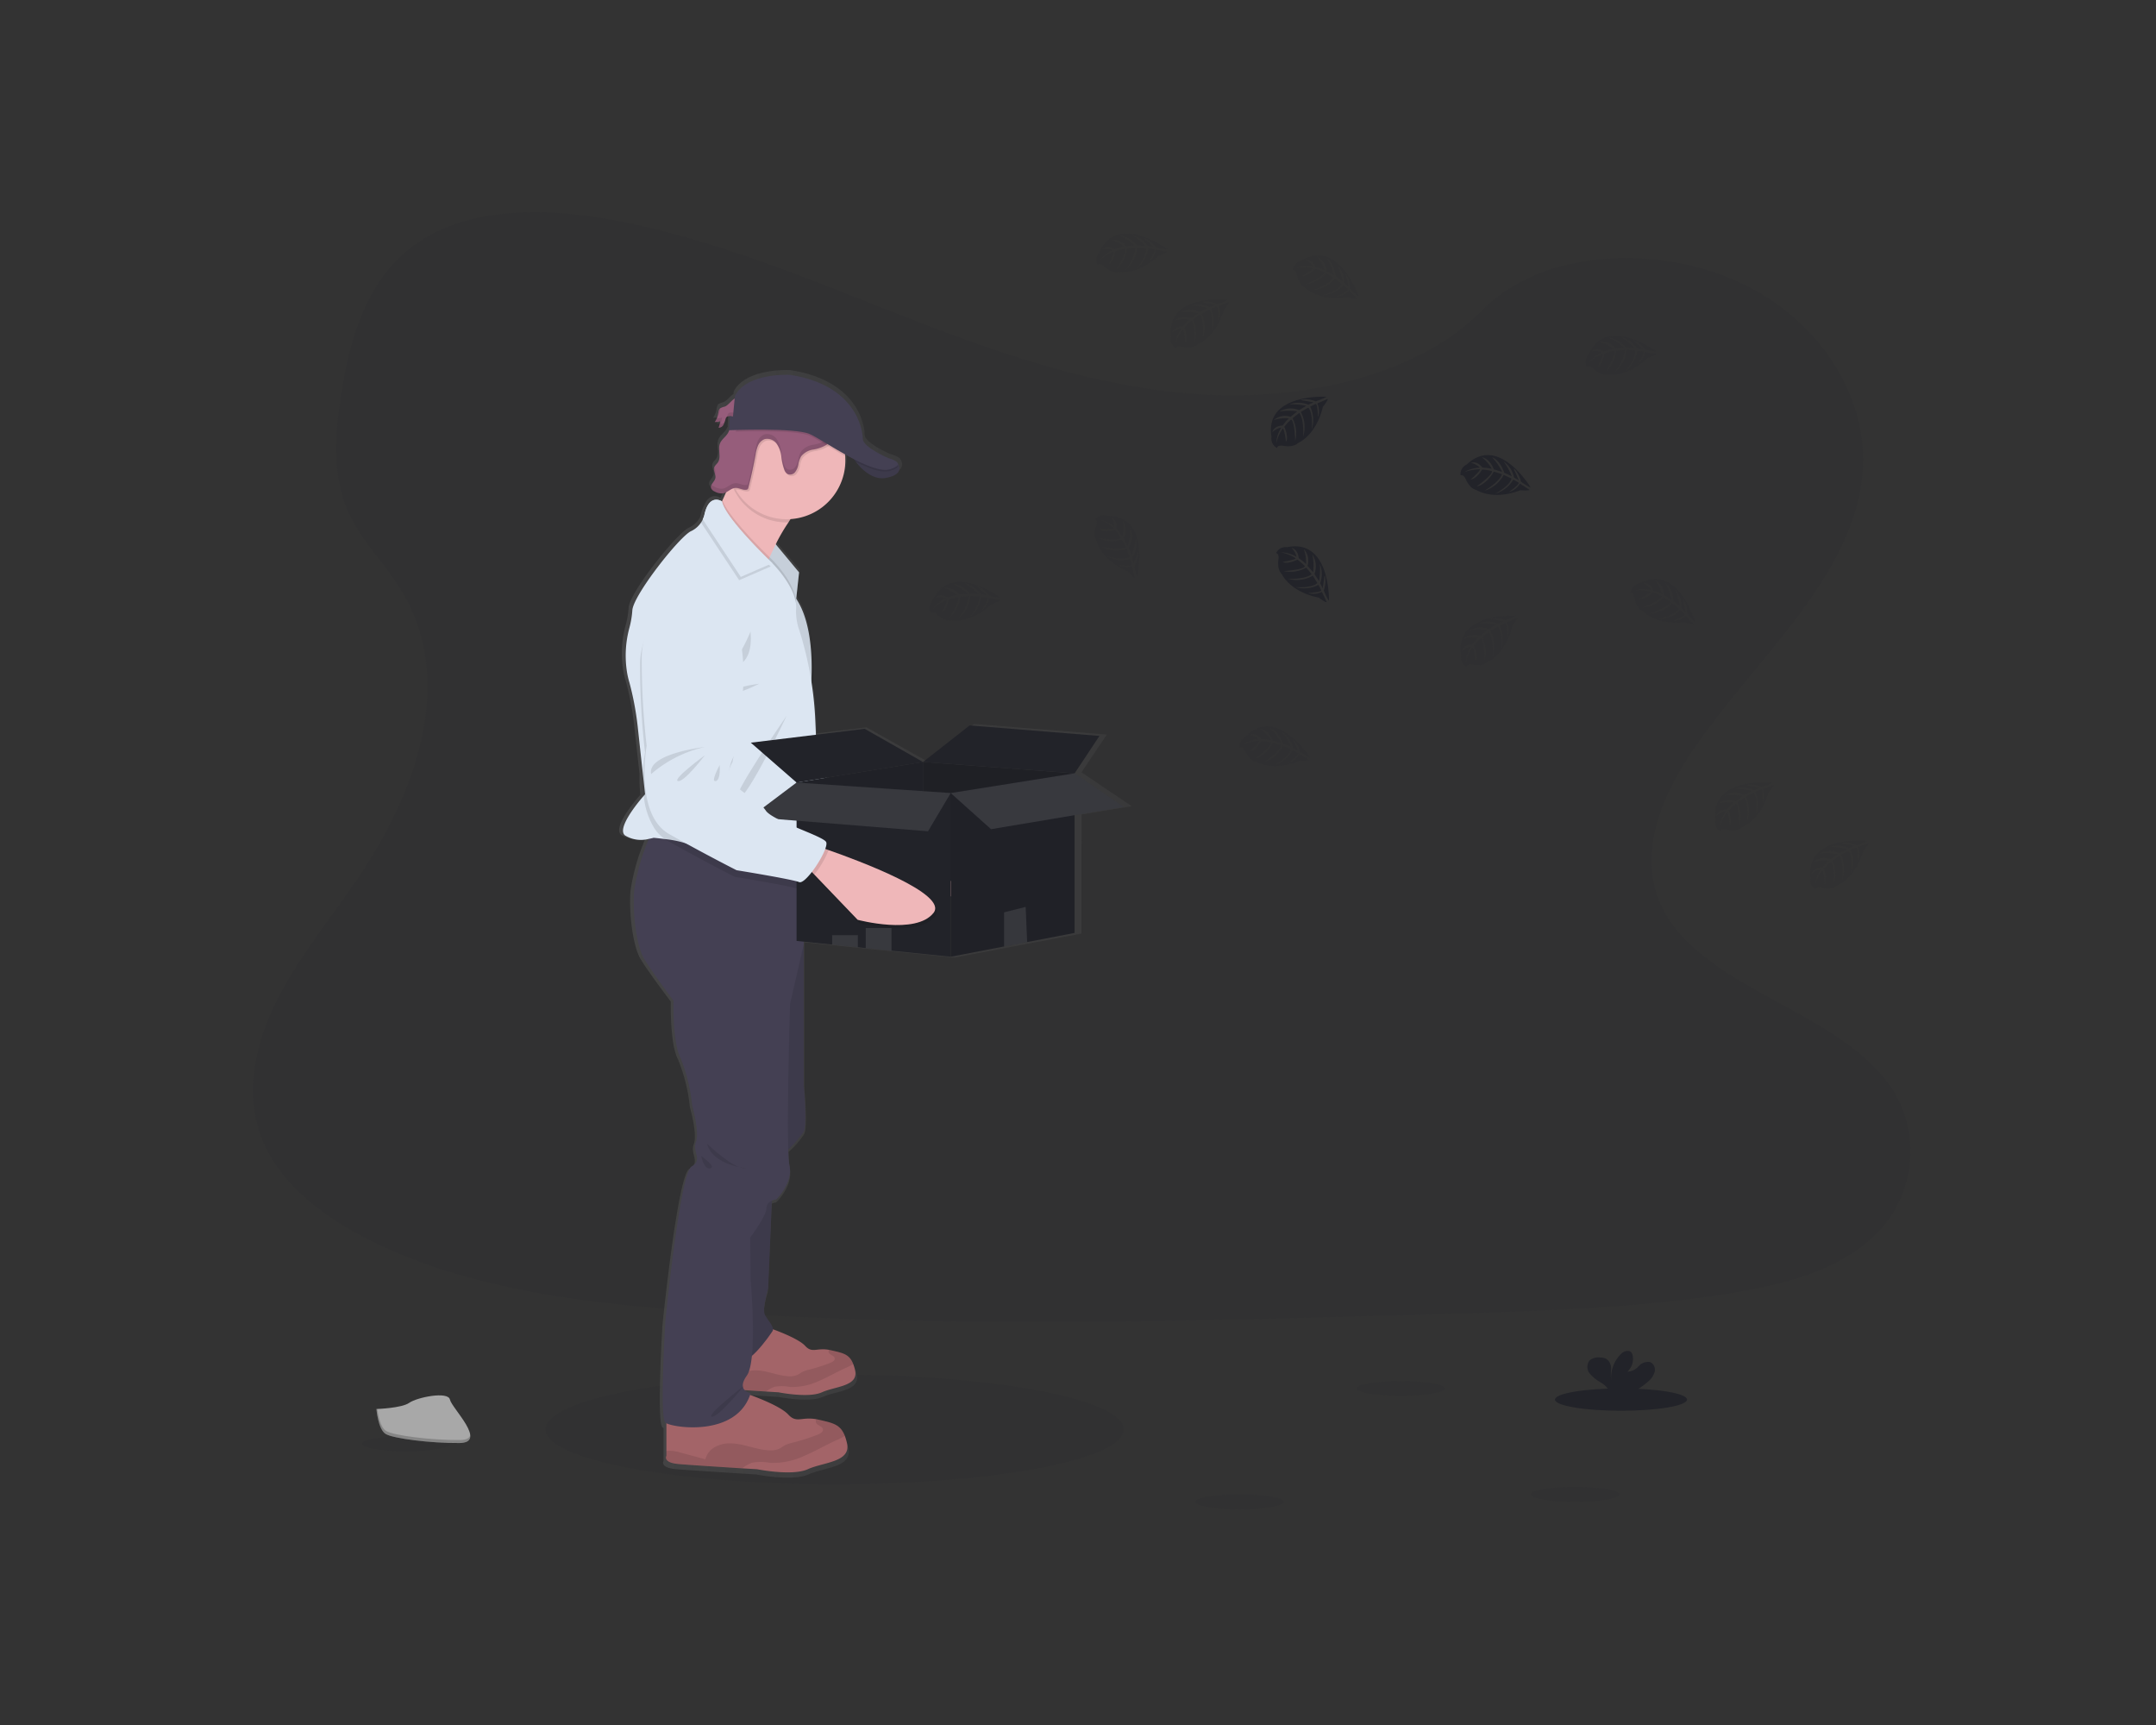 <svg xmlns="http://www.w3.org/2000/svg" xmlns:xlink="http://www.w3.org/1999/xlink" width="250" height="200" viewBox="0 0 250 200"><rect x="0" y="0" width="250" height="200" fill="#333333" stroke="none"/><defs><linearGradient id="a" y1="0.5" x2="1" y2="0.5" gradientUnits="objectBoundingBox"><stop offset="0" stop-color="gray" stop-opacity="0.251"/><stop offset="0.54" stop-color="gray" stop-opacity="0.122"/><stop offset="1" stop-color="gray" stop-opacity="0.102"/></linearGradient><clipPath id="c"><rect width="250" height="200"/></clipPath></defs><g id="b" clip-path="url(#c)"><g transform="translate(29.362 24.602)"><ellipse cx="33.526" cy="6.351" rx="33.526" ry="6.351" transform="translate(33.89 134.776)" fill="#222329" opacity="0.1"/><path d="M206.9,76.241c-12.322-.426-24.057-4.405-35.262-8.758S149.327,58.311,137.3,56.006c-7.735-1.483-16.582-1.694-22.813,2.448-6,4-7.937,10.88-8.978,17.271-.784,4.809-1.245,9.871.9,14.374,1.493,3.126,4.139,5.753,5.97,8.748,6.372,10.418,1.868,23.265-5.036,33.437-3.236,4.771-7,9.329-9.5,14.4s-3.655,10.907-1.468,16.1c2.167,5.14,7.332,8.994,12.927,11.707,11.364,5.512,24.75,7.088,37.812,7.983,28.906,1.976,57.964,1.121,86.945.263,10.726-.316,21.5-.638,32.049-2.3,5.86-.921,11.908-2.384,16.163-5.913a13.534,13.534,0,0,0,3.118-17.681c-6.069-9.424-22.846-11.764-27.093-21.875-2.334-5.567.063-11.766,3.457-16.927,7.28-11.074,19.482-20.79,20.123-33.446.442-8.693-5.424-17.4-14.494-21.513-9.506-4.312-22.69-3.77-29.7,3.368C230.466,73.793,217.775,76.62,206.9,76.241Z" transform="translate(-95.23 -55.03)" fill="#222329" opacity="0.1"/><path d="M377.538,201.715l-5.831-3.931h0l2.941-4.379-15.4-1.228-5.534,4.28-6.928-3.884-5.778.695-.069-1.523a42.982,42.982,0,0,0-.478-4.74c.025-.476.042-1.022.04-1.616,0-2.5-.339-5.822-1.828-8.034l.343-3.08-2.78-3.284a21,21,0,0,1,1.523-2.563c.1-.137.19-.27.293-.4a6.913,6.913,0,0,0,6.454-6.854,4.392,4.392,0,0,0-.019-.5,1.808,1.808,0,0,0-.021-.2c.352.19.708.381,1.064.571.067.1.143.19.227.3h0l.017.021.107.131.034.04c.038.046.078.089.118.135l.027.03c.1.112.208.227.322.339a.344.344,0,0,1,.038.036l.143.133.04.036c.122.109.251.213.381.312l.042.03.164.112.053.034c.063.038.128.078.19.114l.023.013c.074.04.15.078.227.114l.038.015.19.08.059.021c.067.023.131.044.2.063l.042.011c.084.021.168.038.253.051h.01a2.064,2.064,0,0,0,.244.025h.055a2.088,2.088,0,0,0,.219,0h.048a2.25,2.25,0,0,0,.272-.032,3,3,0,0,0,1.2-.43,1.048,1.048,0,0,0,.244-.227.9.9,0,0,0-.038-1.045h0c-.148-.354-1.112-.6-1.112-.6s-3.046-1.272-3.046-2.285-.762-6.267-8.622-7.469c0,0-5.114-.288-6.551,2.45l-.03.32c-.423.265-.773.8-1.19.952a1.944,1.944,0,0,0-.516.19v-.036h0a.491.491,0,0,0-.116.15,1.522,1.522,0,0,0-.158.571,2.152,2.152,0,0,1-.249.691,1.545,1.545,0,0,1-.114.175h0l-.032.051a1.39,1.39,0,0,0,.647-.1,3.223,3.223,0,0,1-.19.762.632.632,0,0,0,.586-.35v-.015l.025-.034a1.609,1.609,0,0,0,.118-.276l-.021.023c.038-.124.072-.249.114-.371a.582.582,0,0,1,.093-.19.461.461,0,0,1,.394-.131l-.078,1.651h.034a2.252,2.252,0,0,1-.167.347c-.27.438-.762.737-.942,1.217a1.789,1.789,0,0,0-.088.72c0,.143.017.287.029.43v-.011a1.606,1.606,0,0,1-.171,1.049c-.141.209-.367.367-.445.605a.59.59,0,0,0-.029.206,2.31,2.31,0,0,0,.129.611.027.027,0,0,0,0-.011.929.929,0,0,1,.032.449c-.086.381-.548.7-.525,1.062a.408.408,0,0,0,.021.141.771.771,0,0,0,.43.381,1.675,1.675,0,0,0,.967.213,1.271,1.271,0,0,0,.362-.124c-.133.307-.27.609-.409.9-.021.046-.044.091-.067.137,0,0-1.177-.786-1.845.817a3.554,3.554,0,0,0-.413,1.074,2.559,2.559,0,0,1-.141.442,2.842,2.842,0,0,1-1.272,1.142c-1.363.624-6.869,7.492-6.966,9.27a10.372,10.372,0,0,1-.35,2.052,12.212,12.212,0,0,0-.327,4.853,9.284,9.284,0,0,0,.337,1.548,34.68,34.68,0,0,1,.975,5.091l.632,5.753a16.362,16.362,0,0,0,.1,2.378c-.645.737-3.237,3.808-2.247,4.643a3.653,3.653,0,0,0,2.842.415,24.191,24.191,0,0,0-1.753,6.132c-.19,2.755.326,6.4,1.142,7.806s3.539,5,3.539,5-.128,4.931.845,6.722a19.6,19.6,0,0,1,1.365,5.508s.908,3.137.453,4.291.843,2.113-.52,2.88-3.107,18.06-3.107,18.06-.7,11.333,0,11.91a.715.715,0,0,0,.12.07v3.808s-.487.8,1.495.961c1.357.109,5.205.354,7.488.5l1.769.11s4.188.834,6.039,0,5.131-.815,4.643-3.018a6.271,6.271,0,0,0-.259-.881c-.535-1.367-1.443-1.523-3.117-1.9-.1-.021-.19-.04-.276-.055-1.763-.306-2.342.514-3.33-.554-.859-.923-3.593-1.957-4.523-2.285.023-.069.051-.135.074-.206a1.394,1.394,0,0,1-.706-.345l2.523.16,1.5.093s3.56.71,5.14,0,4.36-.691,3.945-2.563a5.378,5.378,0,0,0-.219-.75c-.455-1.161-1.228-1.289-2.65-1.611-.082-.017-.158-.034-.234-.048-1.5-.261-1.989.436-2.829-.47a13.018,13.018,0,0,0-3.808-1.934c0-.423-.571-1.024-.931-1.628-.423-.7.358-3.17.358-3.17l.445-10.229a1.974,1.974,0,0,1,.533-.152s2.014-1.923,1.559-3.971a13.161,13.161,0,0,1-.145-1.871,9.613,9.613,0,0,0,1.833-2.083c.423-.912,0-5.331,0-5.331v-16.9l3.37.341,3.058.314.931.1,3.057.308,7.027.71,6.332-1.2,2.74-.518,5.633-1.066V202.678ZM331.159,156.04l-.392-.042C330.9,156,331.034,156.029,331.159,156.04Z" transform="translate(-275.664 -132.843)" fill="url(#a)"/><path d="M495.766,434.448c-1.9,2.724-8.748,1.281-8.748,1.281l-5.3-4.963-.714-.672,1.2-2.543s.381.1,1.034.291C486.66,428.837,497.373,432.157,495.766,434.448Z" transform="translate(-407.56 -356.626)" fill="#efb7b9"/><path d="M483.227,427.841a11.169,11.169,0,0,1-1.514,2.924l-.714-.672,1.2-2.543S482.582,427.655,483.227,427.841Z" transform="translate(-407.56 -356.626)" opacity="0.1"/><path d="M377.343,278.08s-4.889,2.168-4.649,7.493a87.792,87.792,0,0,0,1.119,10.235s-1,8.013,3.162,10.079,8.013,3.764,8.013,3.764,6.511.7,7.32.99,3.337-4.135,2.871-4.824-6.443-2.134-7.2-3.284a6.358,6.358,0,0,0-2.523-1.86s-1.818-1.1-1.942-2.094a4.521,4.521,0,0,1,.478-2.17c.122-.436.43-4.645.43-4.645S386.472,276.78,377.343,278.08Z" transform="translate(-319.866 -235.548)" fill="#dce6f2"/><path d="M388.15,370.39s-6.707,1.123-6.058,3.471A14.22,14.22,0,0,1,388.15,370.39Z" transform="translate(-327.446 -310.349)" opacity="0.1"/><path d="M401.358,375.38s-3.688,3.01-2.966,3.164S401.358,375.38,401.358,375.38Z" transform="translate(-340.603 -314.388)" opacity="0.1"/><path d="M421.221,380.89s-.988,2.024-.381,1.887S421.221,380.89,421.221,380.89Z" transform="translate(-358.694 -318.85)" opacity="0.1"/><path d="M396.826,307.885l-.407-.116a1.164,1.164,0,0,0,.053-.832c-.466-.689-6.439-2.132-7.2-3.284a6.323,6.323,0,0,0-2.523-1.86s-1.818-1.1-1.942-2.094a4.521,4.521,0,0,1,.478-2.17c.122-.436.43-4.647.43-4.647s2.047-14.981-7.082-13.681c0,0-4.889,2.17-4.651,7.5a87.553,87.553,0,0,0,1.121,10.235s-1,8.013,3.162,10.079,8.013,3.764,8.013,3.764,6.509.7,7.32.99c.307.11.861-.459,1.4-1.241l.308.287,5.3,4.961s6.844,1.445,8.748-1.279C410.973,312.2,400.263,308.878,396.826,307.885Z" transform="translate(-320.911 -236.455)" opacity="0.1"/><path d="M377.5,168.784a1.619,1.619,0,0,0-.527.2c-.19.158-.19.428-.238.664a2.185,2.185,0,0,1-.381.91,1.368,1.368,0,0,0,.634-.1,3.264,3.264,0,0,1-.19.762.617.617,0,0,0,.571-.348,3.667,3.667,0,0,0,.238-.668.55.55,0,0,1,.091-.19c.175-.208.5-.114.771-.088a1.266,1.266,0,0,0,1.158-.556c.288-.436.3-1.552-.381-1.67C378.526,167.58,378.081,168.567,377.5,168.784Z" transform="translate(-322.833 -146.238)" fill="#965d7b"/><g transform="translate(53.545 22.7)" opacity="0.1"><path d="M378.221,174.534c.017-.093.029-.19.049-.284h0a1.117,1.117,0,0,0-.238.664,2.1,2.1,0,0,1-.112.4A2.183,2.183,0,0,0,378.221,174.534Z" transform="translate(-377.65 -174.25)"/><path d="M377.132,180.762a3.163,3.163,0,0,0,.19-.762,1.363,1.363,0,0,1-.6.1,2.2,2.2,0,0,1-.219.381,1.355,1.355,0,0,0,.632-.1,3.165,3.165,0,0,1-.19.762.619.619,0,0,0,.571-.348,1.421,1.421,0,0,0,.114-.272A.571.571,0,0,1,377.132,180.762Z" transform="translate(-376.5 -178.905)"/><path d="M384.73,175.216c-.27-.027-.6-.12-.773.088a.588.588,0,0,0-.091.19c-.017.049-.032.1-.046.152.181-.143.474-.067.72-.042a1.272,1.272,0,0,0,1.158-.556,1.055,1.055,0,0,0,.128-.3A1.268,1.268,0,0,1,384.73,175.216Z" transform="translate(-382.426 -174.655)"/></g><path d="M313.054,201l2.9,3.492-.379,3.524-3.509-5.493Z" transform="translate(-252.661 -162.731)" fill="#dce6f2"/><path d="M315.956,204.492l-.356,3.315-.023.209-3.166-4.958-.341-.535.1-.154.883-1.369.2.236Z" transform="translate(-252.661 -162.731)" opacity="0.1"/><path d="M384.486,209.381a5.821,5.821,0,0,0-2.738,2.424,20.681,20.681,0,0,0-1.477,2.54c-.268.537-.5,1.053-.7,1.5l-.137.32c-.331.782-.516,1.306-.516,1.306s-7.52-5.654-6.33-6.035c.4-.128.925-.984,1.445-2.064l.065-.137c.329-.693.653-1.466.94-2.193.588-1.495,1.024-2.793,1.024-2.793S387.485,208.524,384.486,209.381Z" transform="translate(-319.684 -175.839)" fill="#efb7b9"/><path d="M459.26,202.58s1.736,3.141,4.068,2.713,1.373-1.687,1.373-1.687Z" transform="translate(-389.959 -174.486)" fill="#444053"/><path d="M382.116,742.2c-1.538.7-5.017,0-5.017,0l-1.466-.091c-1.9-.122-5.091-.328-6.218-.419-1.645-.135-1.241-.809-1.241-.809v-4.072l7.981-2.022s3.155,1.079,4.019,2.022c.821.9,1.3.207,2.764.466.072.013.148.029.228.048,1.39.318,2.144.444,2.589,1.6a5.348,5.348,0,0,1,.215.742C386.382,741.518,383.652,741.5,382.116,742.2Z" transform="translate(-316.178 -605.374)" fill="#a36468"/><path d="M385.756,749.5a5.966,5.966,0,0,1-.9.461c-1.047.478-2.043,1.06-3.1,1.512a7.254,7.254,0,0,1-3.345.687,4.99,4.99,0,0,0-1.786-.019,4.121,4.121,0,0,0-.992.55c-1.9-.122-5.091-.328-6.218-.419-1.645-.135-1.241-.809-1.241-.809v-.476c.059,0,.126-.017.2-.023a3.593,3.593,0,0,1,1.161.173c.826.225,1.649.445,2.475.666a1.955,1.955,0,0,1,.952-1.215,3.034,3.034,0,0,1,1.535-.352c1.281.017,2.494.624,3.773.685a2.079,2.079,0,0,0,1.045-.175c.175-.088.329-.215.5-.312a3.653,3.653,0,0,1,.862-.291,18.984,18.984,0,0,0,2.465-.8c.228-.089.495-.251.465-.5-.04-.324-.548-.362-.682-.659a.381.381,0,0,1,.015-.337c.072.013.148.029.228.048C384.556,748.226,385.31,748.351,385.756,749.5Z" transform="translate(-316.178 -615.955)" opacity="0.1"/><path d="M363.082,783.425c-1.809.826-5.9,0-5.9,0l-1.723-.1c-2.231-.143-5.989-.381-7.316-.493-1.936-.16-1.46-.952-1.46-.952v-4.8l9.392-2.38s3.712,1.27,4.729,2.38c.965,1.056,1.523.244,3.254.548.086.015.175.034.268.055,1.635.381,2.522.523,3.046,1.879a6.114,6.114,0,0,1,.253.874C368.094,782.618,364.89,782.6,363.082,783.425Z" transform="translate(-298.77 -637.685)" fill="#a36468"/><path d="M367.365,792.055a7.088,7.088,0,0,1-1.057.542c-1.232.562-2.4,1.247-3.65,1.778a8.556,8.556,0,0,1-3.937.809,5.745,5.745,0,0,0-2.094-.023,4.852,4.852,0,0,0-1.171.655c-2.231-.143-5.989-.381-7.316-.493-1.936-.16-1.46-.952-1.46-.952v-.56a2.378,2.378,0,0,1,.238-.027,4.179,4.179,0,0,1,1.367.2l2.911.784a2.3,2.3,0,0,1,1.129-1.43,3.554,3.554,0,0,1,1.807-.415c1.508.021,2.934.735,4.44.807a2.459,2.459,0,0,0,1.226-.2c.207-.1.381-.255.59-.367a4.145,4.145,0,0,1,1.015-.343,22.779,22.779,0,0,0,2.886-.937c.268-.106.583-.3.546-.582-.048-.381-.645-.427-.8-.777a.459.459,0,0,1,.019-.4c.086.015.175.034.268.055C365.954,790.551,366.842,790.7,367.365,792.055Z" transform="translate(-298.77 -650.178)" opacity="0.1"/><path d="M385.019,647.54l-.508,11.962s-.762,2.443-.348,3.141,1.11,1.4.857,1.809-3.3,4.879-4.284,3.166-1.955-9.138-1.955-9.138l.908-9.171Z" transform="translate(-324.801 -534.734)" fill="#444053"/><path d="M410.986,491l1.413,1.889v16.426s.413,4.379,0,5.283a14.181,14.181,0,0,1-2.507,2.713l-1.761-9.043.381-9.567Z" transform="translate(-348.563 -407.997)" fill="#444053"/><path d="M385.019,647.54l-.508,11.962s-.762,2.443-.348,3.141,1.11,1.4.857,1.809-3.3,4.879-4.284,3.166-1.955-9.138-1.955-9.138l.908-9.171Z" transform="translate(-324.801 -534.734)" opacity="0.1"/><path d="M410.986,491l1.413,1.889v16.426s.413,4.379,0,5.283a14.181,14.181,0,0,1-2.507,2.713l-1.761-9.043.381-9.567Z" transform="translate(-348.563 -407.997)" opacity="0.1"/><path d="M346.714,434.769v8.885l-1.586,6.917s-.508,16.691-.065,18.72-1.523,3.935-1.523,3.935-1.142.128-1.142,1.015-1.9,3.427-1.9,3.427l.063,4.95s.826,9.266-.444,11.042.444,2.031.444,2.031c-1.586,5.2-9.2,4-9.888,3.427s0-11.8,0-11.8,1.7-17.134,3.035-17.9.065-1.713.508-2.856-.444-4.251-.444-4.251a19.594,19.594,0,0,0-1.333-5.458c-.952-1.776-.826-6.663-.826-6.663s-2.665-3.554-3.457-4.95-1.3-5.013-1.112-7.743a24.328,24.328,0,0,1,1.713-6.077c.3-.741.508-1.22.508-1.22l.181.048,10.4,2.722Z" transform="translate(-282.879 -358.772)" fill="#444053"/><path d="M395.441,209.324a5.821,5.821,0,0,0-2.738,2.424h-.213a6.8,6.8,0,0,1-5.9-3.414,6.694,6.694,0,0,1-.6-1.361c.588-1.495,1.024-2.793,1.024-2.793S398.439,208.467,395.441,209.324Z" transform="translate(-330.638 -175.782)" opacity="0.1"/><path d="M397.992,177.234a6.806,6.806,0,1,1-12.733-3.335,6.65,6.65,0,0,1,.72-1.039,6.888,6.888,0,0,1,1.565-1.375,6.806,6.806,0,0,1,10.439,5.251C397.986,176.9,397.992,177.069,397.992,177.234Z" transform="translate(-329.334 -148.452)" fill="#efb7b9"/><path d="M382.622,242.118l-.023.209-3.166-4.95c-.331.782-.516,1.306-.516,1.306s-7.52-5.662-6.33-6.043c.4-.128.925-.984,1.445-2.064l.065-.137c.552,1.645,3.76,4.933,5.095,6.25.154.152.282.278.381.369l.2.19.107.107C380.368,237.857,382.417,240.066,382.622,242.118Z" transform="translate(-319.684 -197.042)" opacity="0.1"/><path d="M342.91,258.678l-.346,11.151-.061,1.986s-4.1-.381-7.935-.8a51.679,51.679,0,0,1-6.439-.914,12.116,12.116,0,0,0-2.761-.607c-.746-.1-1.333-.154-1.333-.154s-.219.065-.556.126a3.531,3.531,0,0,1-2.778-.411c-.961-.836,1.565-3.872,2.2-4.6l.139-.158-.238-2.2-.619-5.7a34.786,34.786,0,0,0-.952-5.045,9.305,9.305,0,0,1-.329-1.533,12.276,12.276,0,0,1,.32-4.809,10.489,10.489,0,0,0,.343-2.035c.1-1.761,5.473-8.567,6.806-9.186a2.825,2.825,0,0,0,1.363-1.359,2.6,2.6,0,0,0,.207-.592c.571-2.475,2.016-1.493,2.016-1.493.348,1.936,5.742,7.061,5.742,7.061l.107.107c.535.548,2.919,3.122,2.749,5.319a6.448,6.448,0,0,0,.36,2.406,40.7,40.7,0,0,1,1.875,10.661Z" transform="translate(-277.605 -196.807)" fill="#dce6f2"/><path d="M387.5,310.45s-1.333,3.237-2.332,3.76S387.974,315.314,387.5,310.45Z" transform="translate(-329.835 -261.82)" opacity="0.1"/><path d="M390.426,342.2s-3.046.381-3.046.952S390.426,342.2,390.426,342.2Z" transform="translate(-331.763 -287.525)" opacity="0.1"/><path d="M395.412,361.7s-4.426,9.424-5.664,9.71S395.412,361.7,395.412,361.7Z" transform="translate(-333.561 -303.313)" opacity="0.1"/><path d="M376.08,239.46l-3.661,1.592L368,234.377a2.6,2.6,0,0,0,.208-.592c.571-2.475,2.016-1.493,2.016-1.493.348,1.936,5.742,7.061,5.742,7.061Z" transform="translate(-316.073 -198.386)" opacity="0.1"/><path d="M377.08,237.46l-3.661,1.592L369,232.377a2.6,2.6,0,0,0,.208-.592c.571-2.475,2.016-1.493,2.016-1.493.348,1.936,5.742,7.061,5.742,7.061Z" transform="translate(-316.883 -196.767)" fill="#dce6f2"/><path d="M350.916,321.754s-4.1-.381-7.935-.8l6.873,1.8v2.094c-.3.272-.562.413-.731.341-.792-.333-7.255-1.38-7.255-1.38s-3.754-1.9-7.806-4.188a3.117,3.117,0,0,1-.286-.179,4.5,4.5,0,0,1-1.2-1.2,8.525,8.525,0,0,1-1.272-3.84,16.6,16.6,0,0,1-.1-2.357,19.326,19.326,0,0,1,.244-2.663,87.6,87.6,0,0,1-.571-10.281c.048-5.331,5.045-7.234,5.045-7.234,9.186-.809,6.338,14.041,6.338,14.041s-.531,4.188-.676,4.617a4.519,4.519,0,0,0-.594,2.142c.07,1,1.826,2.2,1.826,2.2a6.41,6.41,0,0,1,2.42,1.993c.514.878,3.853,2.068,5.74,2.917Z" transform="translate(-286.018 -246.747)" opacity="0.1"/><path d="M397.251,169.241a2.156,2.156,0,0,1-.19.91,5.636,5.636,0,0,1-.339.678,3.123,3.123,0,0,1-.834,1.036,4.266,4.266,0,0,1-1.523.529,2.2,2.2,0,0,0-1.376.781,2.73,2.73,0,0,0-.322.933,2.006,2.006,0,0,1-.381.9.748.748,0,0,1-.891.213.9.9,0,0,1-.345-.444,6.363,6.363,0,0,1-.36-1.559,3.318,3.318,0,0,0-.535-1.494,1.338,1.338,0,0,0-1.4-.539,1.353,1.353,0,0,0-.762.739,4.23,4.23,0,0,0-.287,1.051q-.354,1.938-.836,3.853a.354.354,0,0,1-.063.145.274.274,0,0,1-.19.08c-.426.057-.836-.242-1.266-.209a.73.73,0,0,0-.131.021,6.8,6.8,0,0,1,.687-7.768l.034-.01a2.052,2.052,0,0,0,.762-.48,8.038,8.038,0,0,0,.762-.881l.152-.19a8.683,8.683,0,0,1,1.485-1.411,1.523,1.523,0,0,1,.506-.274,1.5,1.5,0,0,1,.48-.015,12.1,12.1,0,0,0,1.982.074,12.719,12.719,0,0,1,1.392-.141,4.284,4.284,0,0,1,2.995,1.818A2.816,2.816,0,0,1,397.251,169.241Z" transform="translate(-329.277 -144.684)" opacity="0.1"/><path d="M375.977,169.527c-.265.434-.742.729-.921,1.205-.263.691.181,1.552-.227,2.168-.135.208-.358.362-.434.6-.129.4.225.83.133,1.243s-.636.762-.491,1.165a.762.762,0,0,0,.419.381,1.637,1.637,0,0,0,.952.211c.52-.086.906-.6,1.434-.634.428-.03.838.267,1.264.211a.286.286,0,0,0,.19-.082.33.33,0,0,0,.063-.145q.48-1.913.838-3.853a4.153,4.153,0,0,1,.286-1.051,1.365,1.365,0,0,1,.762-.739,1.343,1.343,0,0,1,1.4.539,3.3,3.3,0,0,1,.537,1.494,6.449,6.449,0,0,0,.358,1.559.91.91,0,0,0,.347.445.746.746,0,0,0,.889-.213,1.986,1.986,0,0,0,.381-.9,2.719,2.719,0,0,1,.322-.931,2.209,2.209,0,0,1,1.376-.781,4.308,4.308,0,0,0,1.523-.531,3.134,3.134,0,0,0,.834-1.034,3.044,3.044,0,0,0,.522-1.59,2.919,2.919,0,0,0-.781-1.647,4.279,4.279,0,0,0-3-1.816,11.842,11.842,0,0,0-1.392.141,11.914,11.914,0,0,1-1.982-.076,1.556,1.556,0,0,0-.48.017,1.435,1.435,0,0,0-.5.274,8.687,8.687,0,0,0-1.487,1.409,10.917,10.917,0,0,1-.918,1.066,2.065,2.065,0,0,1-.762.482c-.19.053-.381.015-.562.074C376.312,168.364,376.237,169.1,375.977,169.527Z" transform="translate(-320.941 -143.899)" fill="#965d7b"/><path d="M463.328,205.291c-1.523.28-2.785-.952-3.484-1.85a7.462,7.462,0,0,1-.584-.861l5.228.986.211.04S465.661,204.865,463.328,205.291Z" transform="translate(-389.959 -174.486)" opacity="0.1"/><g transform="translate(53.062 24.175)" opacity="0.1"><path d="M376.03,211.061a1.585,1.585,0,0,0-.11-.731c0,.019-.017.038-.023.057a1.417,1.417,0,0,0,.1.784A.564.564,0,0,0,376.03,211.061Z" transform="translate(-375.505 -204.936)"/><path d="M379.05,197.8a4.229,4.229,0,0,0,.015.79A4.242,4.242,0,0,0,379.05,197.8Z" transform="translate(-378.073 -194.792)"/><path d="M388.163,183.228a3.123,3.123,0,0,1-.834,1.036,4.253,4.253,0,0,1-1.523.529,2.2,2.2,0,0,0-1.376.781,2.742,2.742,0,0,0-.322.933,1.994,1.994,0,0,1-.381.9.743.743,0,0,1-.889.213.91.91,0,0,1-.346-.445,6.339,6.339,0,0,1-.358-1.559,3.29,3.29,0,0,0-.537-1.494,1.338,1.338,0,0,0-1.405-.539,1.359,1.359,0,0,0-.762.739,4.148,4.148,0,0,0-.286,1.051q-.356,1.94-.838,3.853a.329.329,0,0,1-.063.145.285.285,0,0,1-.19.082c-.426.055-.836-.242-1.264-.211-.527.038-.914.548-1.434.632a1.609,1.609,0,0,1-.952-.211,1.018,1.018,0,0,1-.348-.248.514.514,0,0,0-.07.444.742.742,0,0,0,.419.381,1.609,1.609,0,0,0,.952.211c.52-.084.906-.594,1.434-.632.428-.03.838.267,1.264.211a.286.286,0,0,0,.19-.082.329.329,0,0,0,.063-.145q.48-1.9.838-3.853a4.149,4.149,0,0,1,.286-1.051,1.359,1.359,0,0,1,.762-.739,1.339,1.339,0,0,1,1.405.539,3.3,3.3,0,0,1,.537,1.495,6.447,6.447,0,0,0,.358,1.559.91.91,0,0,0,.346.445.746.746,0,0,0,.889-.213,2,2,0,0,0,.381-.9,2.742,2.742,0,0,1,.322-.933,2.218,2.218,0,0,1,1.376-.781,4.342,4.342,0,0,0,1.523-.529,3.123,3.123,0,0,0,.834-1.036,3.031,3.031,0,0,0,.522-1.588,2.062,2.062,0,0,0-.023-.217A3.742,3.742,0,0,1,388.163,183.228Z" transform="translate(-373.964 -182)"/></g><path d="M400.842,173.919a6.726,6.726,0,0,1,.847,2.827c-1.7-.952-3.292-2-4.1-2.361-1.4-.634-6.65-.539-8.622-.48a6.651,6.651,0,0,1,.72-1.039,6.887,6.887,0,0,1,1.571-1.375,6.81,6.81,0,0,1,9.591,2.424Z" transform="translate(-333.051 -148.458)" opacity="0.1"/><path d="M463.8,204.484c-.916.282-2.41-.263-3.96-1.043a7.462,7.462,0,0,1-.584-.861l5.228.986C464.834,203.8,464.922,204.139,463.8,204.484Z" transform="translate(-389.959 -174.486)" opacity="0.1"/><path d="M392.126,154.043s-5-.286-6.4,2.427l-.227,2.4-.381-.042-.076,1.635s7.638-.333,9.376.451,7.139,4.737,9.3,4.07-.19-1.285-.19-1.285-2.979-1.262-2.979-2.252S399.812,155.233,392.126,154.043Z" transform="translate(-329.869 -135.183)" fill="#444053"/><path d="M371.63,622.28s3.189,3.094,4.569,2.856C376.2,625.136,372.3,624.8,371.63,622.28Z" transform="translate(-319.012 -514.283)" opacity="0.1"/><path d="M368.13,629.81s.286,1.592,1.047,1.435S368.13,629.81,368.13,629.81Z" transform="translate(-316.178 -520.38)" opacity="0.1"/><path d="M378.005,769.53s-4.527,3.522-3.764,3.617S378.005,769.53,378.005,769.53Z" transform="translate(-321.056 -633.5)" opacity="0.1"/><path d="M330.96,337.185l14.659-2.385v13.879l-13.928-.729Z" transform="translate(-267.955 -271.058)" fill="#222329"/><path d="M330.96,337.185l14.659-2.385v13.879l-13.928-.729Z" transform="translate(-267.955 -271.058)" opacity="0.05"/><path d="M407.96,334.8l17.58,1.316-.973,12.078-16.607.485Z" transform="translate(-330.295 -271.058)" fill="#222329"/><path d="M407.96,334.8l17.58,1.316-.973,12.078-16.607.485Z" transform="translate(-330.295 -271.058)" opacity="0.1"/><path d="M413.365,312.55l-5.4,4.236,17.58,1.316,2.873-4.335Z" transform="translate(-330.295 -253.044)" fill="#222329"/><path d="M303.08,316.2l13.2-1.607,6.77,3.848-14.659,2.385Z" transform="translate(-245.382 -254.695)" fill="#222329"/><path d="M348.833,348.548v18.975l-6.867-.7-2.987-.3-.91-.1-2.985-.307-4.124-.423V347.33l14.658,1Z" transform="translate(-267.955 -281.202)" fill="#222329"/><path d="M439.206,341.71v18.505l-5.5,1.057-2.677.514-6.185,1.188V344Z" transform="translate(-343.962 -276.652)" fill="#222329"/><path d="M439.206,341.71v18.505l-5.5,1.057-2.677.514-6.185,1.188V344Z" transform="translate(-343.962 -276.652)" opacity="0.05"/><path d="M303.08,351.324l5.308-3.994,17.873,1.218-2.631,4.432Z" transform="translate(-245.382 -281.202)" fill="#222329"/><path d="M303.08,351.324l5.308-3.994,17.873,1.218-2.631,4.432Z" transform="translate(-245.382 -281.202)" fill="#fff" opacity="0.1"/><path d="M439.206,341.71,424.84,344l4.676,4.188,15.389-2.582Z" transform="translate(-343.962 -276.652)" fill="#222329"/><path d="M439.206,341.71,424.84,344l4.676,4.188,15.389-2.582Z" transform="translate(-343.962 -276.652)" fill="#fff" opacity="0.1"/><path d="M460.007,427.142l-2.677.514V423.7l2.507-.632Z" transform="translate(-370.266 -342.523)" fill="#fff" opacity="0.1"/><path d="M376.067,435.96v2.616l-2.987-.3V435.96Z" transform="translate(-302.056 -352.959)" fill="#fff" opacity="0.1"/><path d="M355.605,440.29v1.392l-2.985-.306V440.29Z" transform="translate(-285.491 -356.464)" fill="#fff" opacity="0.1"/><path d="M448.929,451.315c-2.047,2.618-8.805.809-8.805.809l-5.022-5.239-.682-.71,1.333-2.475s.381.126,1.017.346C440.135,445.223,450.652,449.113,448.929,451.315Z" transform="translate(-369.848 -369.702)" opacity="0.1"/><path d="M447.929,449.315c-2.047,2.618-8.805.809-8.805.809l-5.022-5.239-.682-.71,1.333-2.475s.381.126,1.017.347C439.135,443.223,449.652,447.113,447.929,449.315Z" transform="translate(-369.038 -368.082)" fill="#efb7b9"/><path d="M435.729,442.047a11.257,11.257,0,0,1-1.668,2.839l-.682-.71,1.333-2.475S435.1,441.826,435.729,442.047Z" transform="translate(-369.006 -368.082)" opacity="0.1"/><path d="M336.923,287.861s-5,1.9-5.045,7.234a87.589,87.589,0,0,0,.571,10.281s-1.428,7.948,2.618,10.233,7.806,4.188,7.806,4.188,6.463,1.047,7.257,1.38,3.553-3.95,3.124-4.664-6.313-2.475-7.012-3.665a6.34,6.34,0,0,0-2.42-1.991s-1.755-1.2-1.826-2.2a4.5,4.5,0,0,1,.594-2.142c.147-.428.678-4.617.678-4.617S346.109,287.043,336.923,287.861Z" transform="translate(-286.828 -243.505)" fill="#dce6f2"/><path d="M343.742,380.7s-6.759.761-6.235,3.141A14.219,14.219,0,0,1,343.742,380.7Z" transform="translate(-291.362 -318.696)" opacity="0.1"/><path d="M356.695,385.7s-3.836,2.808-3.132,3S356.695,385.7,356.695,385.7Z" transform="translate(-304.314 -322.744)" opacity="0.1"/><path d="M376.55,391.7s-1.095,1.969-.476,1.866S376.55,391.7,376.55,391.7Z" transform="translate(-322.457 -327.602)" opacity="0.1"/><path d="M721.537,167.38s-7.234-.436-6.389,4.64a1.238,1.238,0,0,0,.643,1.3s.013-.381.742-.249a3.332,3.332,0,0,0,.786.038,1.631,1.631,0,0,0,.963-.4h0s2.035-.84,2.827-4.167c0,0,.586-.727.571-.914l-1.222.524a2.19,2.19,0,0,1,.088,1.614s-.038-1.582-.274-1.546c-.048,0-.634.307-.634.307a3.611,3.611,0,0,1,.175,2.652s.206-1.892-.4-2.542l-.861.5a3.8,3.8,0,0,1,.27,2.88s.147-1.986-.451-2.759l-.781.607a3.716,3.716,0,0,1,.308,2.639s-.063-2.311-.478-2.486a4.712,4.712,0,0,0-.784.849s.539,1.142.2,1.734c0,0-.206-1.54-.381-1.548a5.124,5.124,0,0,0-.75,1.713,3.7,3.7,0,0,1,.584-1.816,2.039,2.039,0,0,0-1.039.539s.1-.722,1.207-.784a5.213,5.213,0,0,1,.712-.822,4.463,4.463,0,0,0-1.761.2,2,2,0,0,1,1.963-.381l.762-.628a6.569,6.569,0,0,0-2.056.021,2.5,2.5,0,0,1,2.264-.164l.838-.5a7.521,7.521,0,0,0-1.963-.169,3.011,3.011,0,0,1,2.208.034l.6-.268s-.9-.177-1.165-.206-.278-.1-.278-.1a3.115,3.115,0,0,1,1.693.19A7.466,7.466,0,0,0,721.537,167.38Z" transform="translate(-597.075 -145.98)" fill="#222329"/><path d="M837,300.72s-7.235-.436-6.389,4.64a1.238,1.238,0,0,0,.644,1.3s.013-.381.744-.249a3.332,3.332,0,0,0,.786.038,1.629,1.629,0,0,0,.952-.4h0s2.037-.841,2.829-4.169c0,0,.585-.725.562-.912l-1.222.522a2.2,2.2,0,0,1,.089,1.614s-.04-1.582-.274-1.546c-.048,0-.636.307-.636.307a3.609,3.609,0,0,1,.177,2.652s.206-1.892-.4-2.542l-.851.5a3.8,3.8,0,0,1,.27,2.88s.147-1.986-.451-2.759l-.779.609a3.721,3.721,0,0,1,.308,2.637s-.063-2.311-.478-2.486a4.772,4.772,0,0,0-.786.849s.541,1.142.206,1.734c0,0-.206-1.54-.381-1.548a5.123,5.123,0,0,0-.75,1.713,3.716,3.716,0,0,1,.586-1.816,2.047,2.047,0,0,0-1.041.539s.107-.722,1.209-.784a4.757,4.757,0,0,1,.712-.822,4.463,4.463,0,0,0-1.761.2,1.978,1.978,0,0,1,1.961-.371l.762-.628a6.572,6.572,0,0,0-2.056.021,2.5,2.5,0,0,1,2.264-.164l.838-.5a7.631,7.631,0,0,0-1.965-.169,3.018,3.018,0,0,1,2.21.034l.6-.268s-.9-.177-1.167-.206-.278-.1-.278-.1a3.121,3.121,0,0,1,1.694.19A7.682,7.682,0,0,0,837,300.72Z" transform="translate(-690.553 -253.935)" fill="#222329" opacity="0.1"/><path d="M612.612,246.66s1.666-7.061-3.482-7.086a1.237,1.237,0,0,0-1.394.411s.367.078.118.775a3.39,3.39,0,0,0-.171.762,1.635,1.635,0,0,0,.227,1.015h0s.482,2.151,3.617,3.5c0,0,.617.7.8.708l-.3-1.293a2.187,2.187,0,0,1-1.607-.19s1.567.23,1.569,0c0-.048-.19-.678-.19-.678a3.614,3.614,0,0,1-2.644-.28s1.83.525,2.574.04l-.343-.937a3.8,3.8,0,0,1-2.886-.225s1.932.484,2.8.027l-.466-.872a3.72,3.72,0,0,1-2.652-.147s2.285.331,2.532-.046a4.727,4.727,0,0,0-.7-.92s-1.211.339-1.744-.093c0,0,1.552.059,1.588-.1a5.133,5.133,0,0,0-1.567-1.034,3.732,3.732,0,0,1,1.693.887,2.055,2.055,0,0,0-.354-1.118s.693.228.571,1.333a4.742,4.742,0,0,1,.687.841,4.479,4.479,0,0,0,.1-1.771,1.979,1.979,0,0,1,.032,2l.487.866a6.318,6.318,0,0,0,.329-2.029,2.5,2.5,0,0,1-.225,2.258l.352.912a7.622,7.622,0,0,0,.5-1.9,3.009,3.009,0,0,1-.411,2.172l.164.636s.328-.859.4-1.114.147-.257.147-.257a3.119,3.119,0,0,1-.474,1.637A7.564,7.564,0,0,0,612.612,246.66Z" transform="translate(-510.117 -204.381)" fill="#222329" opacity="0.1"/><path d="M515.388,281.953s-5.811-4.346-7.888.362a1.239,1.239,0,0,0-.179,1.443s.217-.307.762.2a3.332,3.332,0,0,0,.636.465,1.634,1.634,0,0,0,1.022.19h0s2.163.417,4.653-1.927c0,0,.889-.286.973-.453l-1.312-.23a2.2,2.2,0,0,1-.813,1.4s.836-1.344.619-1.441c-.044-.021-.7-.1-.7-.1a3.612,3.612,0,0,1-1.31,2.313s1.213-1.468,1.062-2.344l-1-.053a3.8,3.8,0,0,1-1.357,2.557,5.435,5.435,0,0,0,1.142-2.553l-.986.08a3.71,3.71,0,0,1-1.192,2.37s1.217-1.965.967-2.338a4.786,4.786,0,0,0-1.123.276s-.173,1.245-.782,1.561c0,0,.676-1.4.539-1.5a5.118,5.118,0,0,0-1.573,1.022,3.718,3.718,0,0,1,1.489-1.2,2.051,2.051,0,0,0-1.165-.122s.484-.544,1.439.01a4.806,4.806,0,0,1,1.047-.3,4.456,4.456,0,0,0-1.584-.8,1.982,1.982,0,0,1,1.845.762l.988-.1a6.52,6.52,0,0,0-1.729-1.112s.92-.116,1.98,1.106l.975.044a7.6,7.6,0,0,0-1.546-1.222,3.01,3.01,0,0,1,1.826,1.243l.649.1s-.657-.643-.862-.811-.177-.238-.177-.238a3.128,3.128,0,0,1,1.312,1.089A7.7,7.7,0,0,0,515.388,281.953Z" transform="translate(-428.737 -237.267)" fill="#222329" opacity="0.1"/><path d="M617,69.839s-5.81-4.348-7.888.362a1.239,1.239,0,0,0-.179,1.443s.217-.307.761.2a3.391,3.391,0,0,0,.638.463,1.632,1.632,0,0,0,1.022.19h0s2.163.417,4.653-1.929c0,0,.889-.284.971-.453l-1.312-.227a2.19,2.19,0,0,1-.813,1.4s.838-1.344.621-1.441c-.044-.021-.7-.1-.7-.1a3.629,3.629,0,0,1-1.317,2.313s1.211-1.468,1.062-2.344l-1-.053a3.8,3.8,0,0,1-1.357,2.555,5.435,5.435,0,0,0,1.142-2.553l-.984.08a3.719,3.719,0,0,1-1.194,2.372s1.218-1.965.969-2.338a4.787,4.787,0,0,0-1.123.276s-.173,1.245-.782,1.561c0,0,.676-1.4.539-1.5a5.138,5.138,0,0,0-1.573,1.024,3.7,3.7,0,0,1,1.489-1.2,2.037,2.037,0,0,0-1.167-.122s.486-.544,1.441.01a4.7,4.7,0,0,1,1.047-.3,4.479,4.479,0,0,0-1.584-.8,1.985,1.985,0,0,1,1.843.762l.988-.1a6.528,6.528,0,0,0-1.729-1.114s.92-.114,1.982,1.108l.975.042a7.519,7.519,0,0,0-1.548-1.22,3.011,3.011,0,0,1,1.828,1.243l.647.1s-.659-.636-.864-.8-.177-.236-.177-.236a3.122,3.122,0,0,1,1.312,1.089A8.221,8.221,0,0,0,617,69.839Z" transform="translate(-511.002 -65.536)" fill="#222329" opacity="0.1"/><path d="M736.009,86.128s-2.323-6.875-6.7-4.173a1.251,1.251,0,0,0-.965,1.087s.352-.129.508.594a3.423,3.423,0,0,0,.261.744,1.648,1.648,0,0,0,.731.741h0s1.546,1.571,4.927,1.051c0,0,.893.27,1.057.177l-.952-.935a2.19,2.19,0,0,1-1.462.689s1.453-.632,1.333-.836c-.025-.04-.522-.472-.522-.472a3.618,3.618,0,0,1-2.391,1.161s1.83-.522,2.2-1.333l-.788-.607a3.794,3.794,0,0,1-2.568,1.333s1.9-.611,2.386-1.456L732.2,83.4a3.684,3.684,0,0,1-2.326,1.277S732,83.75,732,83.3a4.76,4.76,0,0,0-1.081-.409s-.849.927-1.523.843c0,0,1.348-.771,1.291-.929a5.108,5.108,0,0,0-1.875-.048,3.71,3.71,0,0,1,1.9-.143,2.054,2.054,0,0,0-.893-.762s.708-.173,1.182.824a4.792,4.792,0,0,1,1.028.35,4.476,4.476,0,0,0-.851-1.555,1.983,1.983,0,0,1,1.083,1.679l.872.476a6.425,6.425,0,0,0-.794-1.9s.824.426,1,2.035l.781.588a7.565,7.565,0,0,0-.583-1.885,3.014,3.014,0,0,1,.8,2.062l.474.453s-.175-.9-.247-1.158-.013-.272-.013-.272a3.14,3.14,0,0,1,.463,1.641A7.583,7.583,0,0,0,736.009,86.128Z" transform="translate(-607.811 -76.317)" fill="#222329" opacity="0.1"/><path d="M660.7,108.135s-7.216-.8-6.62,4.316a1.236,1.236,0,0,0,.571,1.333s.032-.381.762-.209a3.5,3.5,0,0,0,.784.078,1.637,1.637,0,0,0,.98-.348h0s2.077-.737,3.046-4.021c0,0,.621-.695.607-.883l-1.247.461a2.123,2.123,0,0,1,0,1.616s.04-1.582-.19-1.557c-.048,0-.649.274-.649.274a3.631,3.631,0,0,1,.042,2.665s.3-1.881-.272-2.559l-.885.457a3.784,3.784,0,0,1,.124,2.892s.248-1.976-.31-2.778l-.809.571a3.717,3.717,0,0,1,.173,2.65s.055-2.311-.35-2.507a4.954,4.954,0,0,0-.828.807s.482,1.161.118,1.742c0,0-.128-1.548-.3-1.563a5.12,5.12,0,0,0-.838,1.679,3.707,3.707,0,0,1,.678-1.786,2.048,2.048,0,0,0-1.066.485s.141-.714,1.245-.722c0,0,.6-.744.762-.784a4.476,4.476,0,0,0-1.771.114,1.975,1.975,0,0,1,1.978-.272l.8-.588a6.174,6.174,0,0,0-2.062-.1,2.479,2.479,0,0,1,2.269-.048l.863-.459a7.582,7.582,0,0,0-1.953-.268,2.99,2.99,0,0,1,2.2.147l.613-.238s-.893-.223-1.156-.265-.272-.114-.272-.114a3.132,3.132,0,0,1,1.683.274A7.786,7.786,0,0,0,660.7,108.135Z" transform="translate(-547.661 -97.985)" fill="#222329" opacity="0.1"/><path d="M992.317,402.3s-7.212-.8-6.616,4.31a1.236,1.236,0,0,0,.571,1.333s.032-.381.762-.211a3.293,3.293,0,0,0,.784.078,1.624,1.624,0,0,0,.981-.348h0s2.077-.737,3.036-4.019c0,0,.621-.7.607-.883l-1.247.459a2.128,2.128,0,0,1,0,1.618s.04-1.584-.191-1.557c-.048,0-.649.272-.649.272a3.632,3.632,0,0,1,.042,2.665s.3-1.879-.272-2.559l-.885.459a3.79,3.79,0,0,1,.126,2.892s.246-1.976-.312-2.78l-.809.571a3.713,3.713,0,0,1,.173,2.648s.055-2.311-.35-2.505a5.027,5.027,0,0,0-.828.807s.484,1.161.118,1.742c0,0-.128-1.548-.3-1.563a5.124,5.124,0,0,0-.838,1.679,3.706,3.706,0,0,1,.678-1.786,2.032,2.032,0,0,0-1.066.485s.141-.716,1.245-.723c0,0,.6-.744.762-.782a4.459,4.459,0,0,0-1.77.112,1.98,1.98,0,0,1,1.98-.27l.8-.588a6.364,6.364,0,0,0-2.054-.084,2.482,2.482,0,0,1,2.269-.049l.863-.457a7.582,7.582,0,0,0-1.953-.268,2.99,2.99,0,0,1,2.2.147l.613-.24s-.893-.223-1.156-.263-.272-.114-.272-.114a3.121,3.121,0,0,1,1.683.272A7.457,7.457,0,0,0,992.317,402.3Z" transform="translate(-816.147 -336.15)" fill="#222329" opacity="0.1"/><path d="M1050.227,437.686s-7.212-.8-6.616,4.31a1.239,1.239,0,0,0,.571,1.333s.032-.381.762-.209a3.358,3.358,0,0,0,.782.076,1.646,1.646,0,0,0,.977-.346h0s2.075-.737,3.035-4.021c0,0,.623-.695.607-.883l-1.247.459a2.129,2.129,0,0,1,0,1.618s.04-1.582-.19-1.557c-.048,0-.649.272-.649.272a3.632,3.632,0,0,1,.042,2.665s.3-1.879-.272-2.557l-.885.457a3.79,3.79,0,0,1,.126,2.892s.246-1.976-.312-2.778l-.809.571a3.724,3.724,0,0,1,.175,2.65s.053-2.313-.352-2.507a5.022,5.022,0,0,0-.828.807s.484,1.161.118,1.742c0,0-.128-1.548-.3-1.563a5.091,5.091,0,0,0-.836,1.679,3.718,3.718,0,0,1,.676-1.786,2.049,2.049,0,0,0-1.066.486s.143-.716,1.247-.722c0,0,.6-.744.761-.784a4.476,4.476,0,0,0-1.771.114,1.978,1.978,0,0,1,1.98-.272l.8-.588a6.363,6.363,0,0,0-2.054-.084,2.479,2.479,0,0,1,2.27-.048l.862-.459a7.58,7.58,0,0,0-1.953-.268,2.99,2.99,0,0,1,2.2.147l.613-.238s-.893-.223-1.154-.265-.274-.114-.274-.114a3.132,3.132,0,0,1,1.683.274A7.532,7.532,0,0,0,1050.227,437.686Z" transform="translate(-863.032 -364.795)" fill="#222329" opacity="0.1"/><path d="M914.937,132.093s-5.81-4.346-7.887.362a1.239,1.239,0,0,0-.179,1.443s.217-.307.762.2a3.332,3.332,0,0,0,.636.465,1.636,1.636,0,0,0,1.022.19h0s2.163.417,4.655-1.927c0,0,.887-.286.971-.453l-1.308-.236a2.2,2.2,0,0,1-.813,1.4s.836-1.344.619-1.441c-.044-.021-.7-.1-.7-.1a3.619,3.619,0,0,1-1.312,2.313s1.213-1.468,1.062-2.344l-1-.053a3.8,3.8,0,0,1-1.357,2.557s1.215-1.578,1.142-2.553l-.986.08a3.66,3.66,0,0,1-1.192,2.37s1.218-1.965.967-2.338a4.786,4.786,0,0,0-1.123.276s-.171,1.245-.781,1.561c0,0,.674-1.4.537-1.5a5.118,5.118,0,0,0-1.573,1.022,3.718,3.718,0,0,1,1.489-1.2,2.051,2.051,0,0,0-1.165-.122s.486-.544,1.441.01a4.787,4.787,0,0,1,1.045-.3,4.456,4.456,0,0,0-1.584-.8,1.982,1.982,0,0,1,1.845.762l.988-.1a6.487,6.487,0,0,0-1.729-1.112s.92-.116,1.98,1.106l.977.044a7.632,7.632,0,0,0-1.548-1.222,3.005,3.005,0,0,1,1.826,1.243l.649.1s-.657-.643-.862-.811-.175-.223-.175-.223a3.13,3.13,0,0,1,1.31,1.089A7.645,7.645,0,0,0,914.937,132.093Z" transform="translate(-752.22 -115.938)" fill="#222329" opacity="0.1"/><path d="M941.532,283.373s-2-6.974-6.507-4.47a1.237,1.237,0,0,0-1.015,1.041s.358-.112.482.617a3.367,3.367,0,0,0,.228.761,1.636,1.636,0,0,0,.7.777h0s1.473,1.637,4.874,1.272c0,0,.879.308,1.047.225l-.9-.979a2.189,2.189,0,0,1-1.491.624s1.477-.571,1.363-.775c-.023-.042-.5-.5-.5-.5a3.606,3.606,0,0,1-2.441,1.053s1.852-.438,2.26-1.226l-.762-.644a3.8,3.8,0,0,1-2.625,1.218s1.919-.527,2.448-1.348l-.834-.531a3.709,3.709,0,0,1-2.382,1.171s2.157-.832,2.184-1.279a4.752,4.752,0,0,0-1.064-.457s-.889.887-1.565.773c0,0,1.382-.71,1.333-.87a5.142,5.142,0,0,0-1.871-.133,3.714,3.714,0,0,1,1.9-.055,2.042,2.042,0,0,0-.857-.8s.716-.143,1.142.876a4.752,4.752,0,0,1,1.011.4,4.452,4.452,0,0,0-.781-1.592,1.978,1.978,0,0,1,1.007,1.725l.849.516a6.331,6.331,0,0,0-.708-1.93,2.5,2.5,0,0,1,.912,2.077l.762.623a7.552,7.552,0,0,0-.5-1.9,3.008,3.008,0,0,1,.706,2.094l.453.476s-.133-.91-.19-1.169,0-.3,0-.3a3.12,3.12,0,0,1,.39,1.66A7.557,7.557,0,0,0,941.532,283.373Z" transform="translate(-774.325 -235.84)" fill="#222329" opacity="0.1"/><path d="M704.23,371.8s-3.89-6.126-7.5-2.46a1.232,1.232,0,0,0-.682,1.285s.314-.209.638.457a3.261,3.261,0,0,0,.43.659,1.626,1.626,0,0,0,.885.548h0s1.875,1.157,5.036-.152c0,0,.931.05,1.068-.078l-1.142-.685a2.189,2.189,0,0,1-1.256,1.019s1.26-.952,1.091-1.127c-.032-.034-.619-.335-.619-.335a3.617,3.617,0,0,1-2.047,1.7s1.654-.942,1.826-1.814l-.912-.4a3.792,3.792,0,0,1-2.176,1.9s1.694-1.045,1.971-1.982l-.952-.274s-.8,1.555-1.955,1.793c0,0,1.835-1.405,1.734-1.843a4.73,4.73,0,0,0-1.142-.139s-.6,1.1-1.285,1.182c0,0,1.127-1.07,1.034-1.211a5.13,5.13,0,0,0-1.833.4,3.7,3.7,0,0,1,1.816-.59,2.042,2.042,0,0,0-1.045-.527s.645-.337,1.333.52a4.7,4.7,0,0,1,1.083.1,4.383,4.383,0,0,0-1.2-1.308s.895.076,1.451,1.373l.962.255a6.365,6.365,0,0,0-1.222-1.653s.9.217,1.458,1.738l.9.381a7.587,7.587,0,0,0-1.015-1.691,3,3,0,0,1,1.266,1.811l.571.329s-.381-.836-.516-1.066-.082-.284-.082-.284a3.122,3.122,0,0,1,.84,1.483A7.74,7.74,0,0,0,704.23,371.8Z" transform="translate(-581.653 -308.549)" fill="#222329" opacity="0.1"/><path d="M838.686,206.721s-3.7-6.243-7.425-2.69a1.238,1.238,0,0,0-.72,1.264s.318-.2.623.474a3.293,3.293,0,0,0,.409.674,1.617,1.617,0,0,0,.868.571h0s1.837,1.215,5.038,0c0,0,.929.078,1.07-.046l-1.117-.72a2.189,2.189,0,0,1-1.287.979s1.289-.92,1.127-1.093c-.034-.036-.609-.356-.609-.356a3.619,3.619,0,0,1-2.094,1.633s1.683-.891,1.879-1.755l-.9-.423a3.8,3.8,0,0,1-2.235,1.839s1.727-.992,2.031-1.919l-.94-.3s-.853,1.523-2.01,1.733c0,0,1.877-1.348,1.79-1.788a4.7,4.7,0,0,0-1.142-.175s-.638,1.083-1.321,1.142c0,0,1.159-1.032,1.072-1.177a5.125,5.125,0,0,0-1.845.343,3.716,3.716,0,0,1,1.833-.533,2.047,2.047,0,0,0-1.03-.56s.657-.318,1.333.56a4.821,4.821,0,0,1,1.079.129,4.553,4.553,0,0,0-1.156-1.344s.891.1,1.407,1.416l.952.286a6.329,6.329,0,0,0-1.171-1.691s.895.246,1.405,1.782l.885.413a7.653,7.653,0,0,0-.952-1.713,3.012,3.012,0,0,1,1.211,1.849l.558.346s-.358-.847-.484-1.081-.072-.286-.072-.286a3.128,3.128,0,0,1,.794,1.508A7.364,7.364,0,0,0,838.686,206.721Z" transform="translate(-690.546 -174.776)" fill="#222329"/><path d="M724.362,264.841s.19-7.254-4.849-6.231a1.24,1.24,0,0,0-1.283.687s.381,0,.274.733a3.342,3.342,0,0,0-.011.788,1.628,1.628,0,0,0,.428.952h0s.908,2.007,4.261,2.688c0,0,.744.562.931.531l-.571-1.2a2.2,2.2,0,0,1-1.611.143s1.58-.093,1.536-.326c0-.048-.327-.626-.327-.626a3.6,3.6,0,0,1-2.644.265s1.9.143,2.526-.484l-.531-.843a3.8,3.8,0,0,1-2.871.366s1.99.08,2.743-.543l-.634-.761a3.712,3.712,0,0,1-2.625.4s2.307-.139,2.475-.56a4.935,4.935,0,0,0-.876-.762s-1.116.571-1.725.263c0,0,1.523-.255,1.533-.425a5.109,5.109,0,0,0-1.744-.693,3.706,3.706,0,0,1,1.837.525,2.047,2.047,0,0,0-.571-1.022s.725.082.824,1.18a4.732,4.732,0,0,1,.845.685,4.452,4.452,0,0,0-.263-1.753,1.975,1.975,0,0,1,.438,1.948l.653.75a6.374,6.374,0,0,0-.089-2.054,2.5,2.5,0,0,1,.24,2.256l.527.821a7.593,7.593,0,0,0,.1-1.969,3.021,3.021,0,0,1,.038,2.21l.289.59s.147-.908.166-1.173.091-.282.091-.282a3.125,3.125,0,0,1-.131,1.7A7.256,7.256,0,0,0,724.362,264.841Z" transform="translate(-599.626 -219.77)" fill="#222329"/><ellipse cx="5.127" cy="0.866" rx="5.127" ry="0.866" transform="translate(127.941 135.507)" fill="#222329" opacity="0.1"/><ellipse cx="5.127" cy="0.866" rx="5.127" ry="0.866" transform="translate(109.251 148.658)" fill="#222329" opacity="0.1"/><ellipse cx="5.127" cy="0.866" rx="5.127" ry="0.866" transform="translate(12.602 141.921)" fill="#222329" opacity="0.1"/><ellipse cx="5.127" cy="0.866" rx="5.127" ry="0.866" transform="translate(148.138 147.792)" fill="#222329" opacity="0.1"/><ellipse cx="7.655" cy="1.295" rx="7.655" ry="1.295" transform="translate(150.948 136.373)" fill="#222329"/><path d="M914.886,752.006a2.21,2.21,0,0,0,.729-1.1.978.978,0,0,0-.508-1.121,1.438,1.438,0,0,0-1.35.472,1.809,1.809,0,0,1-1.31.634,2,2,0,0,0,.617-1.868.783.783,0,0,0-.171-.381c-.261-.278-.731-.158-1.043.061a3.886,3.886,0,0,0-1.272,3.252,6.111,6.111,0,0,1-.017-1.333,1.367,1.367,0,0,0-.5-1.184,1.505,1.505,0,0,0-.762-.19,1.59,1.59,0,0,0-1.245.354,1.227,1.227,0,0,0,.048,1.523,4.923,4.923,0,0,0,1.289,1.032,2.882,2.882,0,0,1,.922.878.9.9,0,0,1,.067.156h2.791A7.7,7.7,0,0,0,914.886,752.006Z" transform="translate(-753.109 -616.457)" fill="#222329"/><path d="M170.29,777.151s2.922-.089,3.808-.718,4.5-1.376,4.718-.369,4.394,5.005,1.093,5.032-7.67-.514-8.55-1.051S170.29,777.151,170.29,777.151Z" transform="translate(-156.003 -638.391)" fill="#a8a8a8"/><path d="M179.963,787.448c-3.3.027-7.67-.514-8.55-1.051-.67-.408-.937-1.871-1.026-2.547h-.1s.19,2.359,1.064,2.894,5.249,1.078,8.55,1.051c.952,0,1.281-.346,1.264-.849C181.035,787.252,180.672,787.443,179.963,787.448Z" transform="translate(-156.003 -645.093)" opacity="0.2"/></g></g></svg>